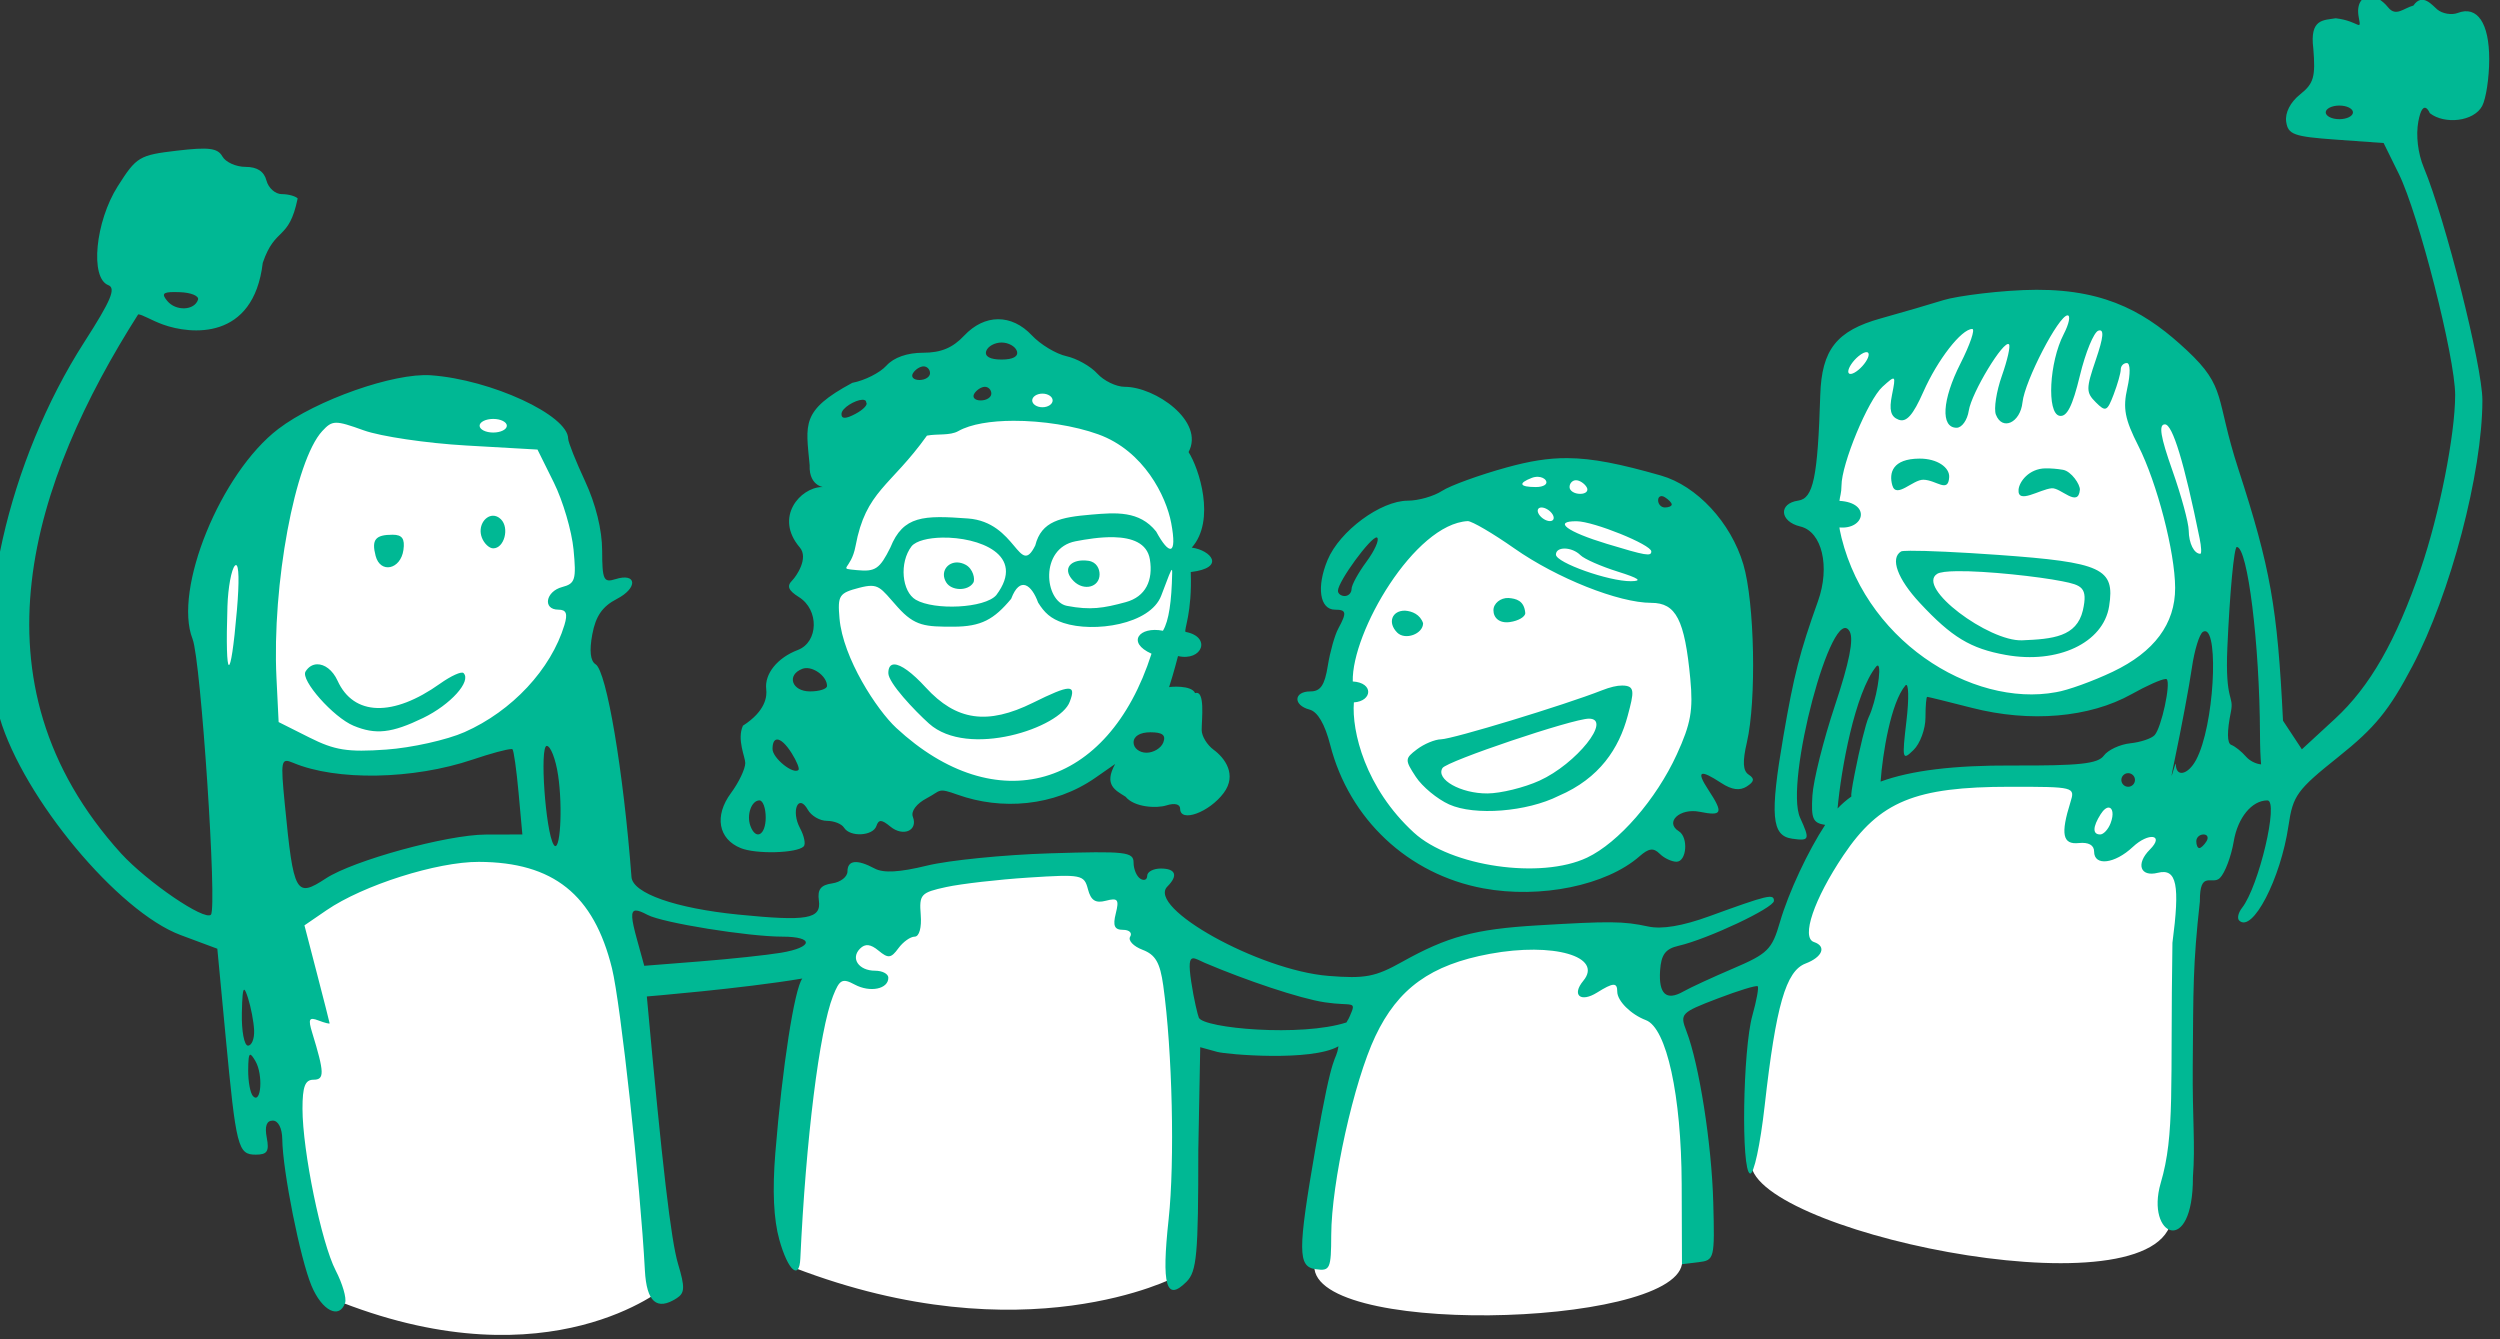 <?xml version="1.0" ?><svg height="181.415mm" viewBox="0 0 338.707 181.415" width="338.707mm" xmlns="http://www.w3.org/2000/svg">
    <rect x="0" y="0" width="338.707" height="181.415" fill="#333333" stroke="none"/>
    <path color="#000" d="m 13608.003,4719.269 c -98.259,-0.218 -84.489,45.205 -81.154,112.433 -4.753,73.313 76.1,106.706 144.241,77.006 68.14,-29.701 79.417,-181.942 -41.907,-188.78 -7.583,-0.427 -14.63,-0.645 -21.18,-0.659 z m -792.364,38.786 c -36.762,0.447 -65.054,28.555 -86.682,66.29 -56.745,174.892 157.034,127.885 168.336,68.055 14.602,-77.311 -16.86,-121.686 -62.92,-132.263 -6.477,-1.487 -12.719,-2.155 -18.734,-2.082 z m 314.94,6.011 c -45.1,1.158 -98.695,43.325 -109.47,93.826 -11.515,133.653 176.742,149.356 175.143,-6.736 -0.657,-64.084 -30.595,-87.991 -65.673,-87.09 z m 257.011,39.479 c -44.226,0.597 -94.834,38.404 -112.524,112.001 6.767,130.554 182.936,122.862 187.684,-13.996 2.3,-66.29 -33.614,-98.566 -75.16,-98.006 z m 209.127,153.712 c -107.182,-0.017 -112.971,163.392 -113.55,193.023 7.996,34.534 209.289,75.105 209.526,23.076 0.924,-202.564 26.711,-207.583 -88.083,-215.809 -2.691,-0.193 -5.321,-0.289 -7.893,-0.289 z m -748.118,35.653 c -45.347,0.286 -96.445,24.54 -102.073,55.793 -9.734,54.059 34.666,169.122 34.666,169.122 103.992,40.278 160.735,-7.691 160.735,-7.691 0,0 -6.41,-97.329 -23.148,-172.97 -7.061,-31.911 -37.09,-44.463 -70.18,-44.254 z m 285.838,6.272 c -5.176,0 -10.77,0.508 -16.816,1.55 -101.791,17.553 -94.032,-13.661 -111.114,199.785 114.794,44.124 189.819,4.488 189.819,4.488 -0.679,-93.48 15.758,-205.882 -61.889,-205.823 z m 233.073,38.737 c -3.608,-0.035 -7.245,0.101 -10.891,0.396 -71.583,5.769 -78.232,73.932 -91.052,159.508 -6.66,37.159 177.504,32.754 182.957,0.874 20.738,-121.233 -26.905,-160.249 -81.014,-160.778 z" fill="#FFFFFF" overflow="visible" paint-order="fill markers stroke" transform="translate(-160.777,-31.095) matrix(0.272,0,0,0.272,-3269.344,-1211.671)"/>
    <path d="m 13791.133,4567.221 c -4.015,0.038 -6.766,3.813 -5.507,10.399 1.443,7.547 0.205,1.836 -11.46,0.474 -6.109,1.023 -13.049,0.156 -11.169,15.07 1.16,14.173 0.219,17.437 -6.596,22.863 -4.852,3.864 -7.547,9.151 -6.917,13.572 0.915,6.412 3.757,7.438 24.786,8.94 l 23.752,1.697 7.525,15.268 c 9.895,20.074 28.102,91.48 28.102,110.21 0,19.819 -7.871,59.609 -17.13,86.594 -12.356,36.008 -25.338,58.7 -42.781,74.775 l -16.435,15.144 -9.405,-14.259 c -2.76,-56.522 -6.234,-76.084 -22.305,-125.548 -11.518,-35.456 -5.628,-40.292 -25.485,-58.85 -18.993,-17.75 -38.881,-30.346 -75.013,-30.233 -16.796,0.052 -39.7,3.079 -46.232,5.122 -6.532,2.042 -20.637,6.155 -31.343,9.14 -21.974,6.125 -29.41,15.548 -30.109,38.152 -1.268,41.04 -3.453,51.522 -10.964,52.592 -10,1.425 -9.269,10.459 1.044,12.894 10.788,2.547 14.921,20.014 8.791,37.165 -9.093,25.443 -12.006,36.816 -17.252,67.368 -6.755,39.351 -5.892,49.515 4.333,50.967 8.712,1.237 8.992,0.513 4.01,-10.422 -7.963,-17.475 16.129,-108.068 24.677,-92.794 2.132,3.811 -0.155,15.317 -7.332,36.869 -5.738,17.232 -10.792,37.438 -11.228,44.903 -0.672,11.479 0.193,13.613 6.355,14.578 -8.371,12.732 -18.161,33.396 -22.552,48.523 -3.935,13.557 -6.037,15.64 -23.155,22.95 -10.354,4.422 -21.562,9.599 -24.903,11.503 -8.531,4.86 -12.414,1.312 -11.595,-10.592 0.54,-7.828 2.684,-10.664 9.187,-12.162 14.519,-3.344 47.505,-18.883 47.505,-22.378 0,-3.692 -2.898,-3.003 -32.101,7.63 -13.468,4.903 -23.668,6.62 -30.538,5.139 -12.367,-2.667 -18.843,-2.731 -55.233,-0.557 -31.122,1.859 -44.714,5.532 -67.434,18.23 -13.317,7.442 -18.354,8.394 -36.672,6.923 -34.454,-2.766 -90.655,-34.009 -80.122,-44.541 5.439,-5.439 4.153,-8.929 -3.286,-8.929 -3.732,0 -6.785,1.616 -6.785,3.593 0,1.976 -1.529,2.651 -3.395,1.497 -1.866,-1.153 -3.393,-4.763 -3.393,-8.021 0,-5.382 -3.794,-5.806 -41.565,-4.647 -22.861,0.701 -50.455,3.453 -61.317,6.115 -13.713,3.36 -21.686,3.804 -26.075,1.455 -8.838,-4.73 -13.555,-4.218 -13.555,1.47 0,2.67 -3.437,5.34 -7.637,5.936 -5.644,0.802 -7.367,3.008 -6.614,8.461 1.28,9.278 -5.66,10.506 -40.042,7.085 -31.293,-3.114 -52.672,-10.62 -53.284,-18.707 -3.988,-52.66 -12.403,-102.591 -17.859,-105.963 -2.635,-1.628 -3.199,-6.733 -1.654,-14.963 1.706,-9.097 5.029,-13.88 12.231,-17.605 10.615,-5.489 9.987,-13.247 -0.795,-9.825 -5.789,1.837 -6.503,0.273 -6.534,-14.283 -0.02,-10.238 -3.19,-23.129 -8.482,-34.498 -4.648,-9.983 -8.451,-19.527 -8.451,-21.208 0,-11.694 -38.43,-29.453 -68.356,-31.586 -18.378,-1.31 -57.121,12.315 -76.031,26.738 -28.698,21.889 -52.416,80.018 -42.691,104.635 4.128,10.45 12.35,134.094 9.131,137.312 -3.171,3.172 -31.468,-16.1 -44.673,-30.427 -77.75,-85.796 -43.916,-186.26 8.442,-268.601 1.981,0 6.463,2.938 12.379,5.077 13.623,4.926 45.069,8.273 49.68,-30.744 6.285,-18.396 12.953,-10.597 17.389,-32.094 -1.171,-1.171 -4.75,-2.129 -7.954,-2.129 -3.204,0 -6.623,-3.053 -7.599,-6.785 -1.188,-4.543 -4.629,-6.787 -10.408,-6.787 -4.747,0 -9.939,-2.338 -11.539,-5.196 -2.34,-4.183 -6.752,-4.743 -22.624,-2.878 -18.802,2.21 -20.172,3.031 -29.498,17.735 -11.187,17.642 -13.882,45.722 -4.726,49.236 3.968,1.523 1.414,7.603 -11.919,28.357 -38.082,59.281 -56.215,139.794 -42.149,187.159 11.905,40.091 58.978,96.618 90.115,108.215 l 18.283,6.811 4.131,43.652 c 5.244,55.407 6.138,58.92 14.991,58.92 5.762,0 6.809,-1.615 5.496,-8.482 -1.087,-5.688 -0.1,-8.482 2.997,-8.482 2.748,0 4.665,3.777 4.737,9.329 0.2,15.77 8.935,59.524 14.563,72.954 v 0 c 5.231,12.481 13.882,16.865 16.74,8.482 0.795,-2.333 -1.322,-9.584 -4.705,-16.116 -7.129,-13.765 -16.533,-59.604 -16.533,-80.588 0,-11.019 1.292,-14.421 5.483,-14.421 5.566,0 5.469,-3.466 -0.666,-23.476 -2.076,-6.774 -1.533,-7.83 3.118,-6.045 3.1,1.189 5.61,1.829 5.577,1.421 -0.03,-0.408 -2.865,-11.551 -6.298,-24.762 l -6.24,-24.022 10.969,-7.517 c 18.245,-12.502 55.054,-24.187 75.928,-24.105 37.053,0.145 57.225,16.276 66.287,53.013 4.301,17.435 14.101,107.426 16.387,150.472 0.836,15.765 5.942,20.23 15.847,13.864 4.066,-2.612 4.176,-5.4 0.676,-17.084 -3.487,-11.638 -7.871,-48.792 -15.552,-133.225 0,0 47.69,-3.913 77.451,-8.94 -3.947,5.113 -9.987,44.134 -13.449,86.89 -1.518,18.747 -0.855,33.046 2.006,43.263 4.295,15.343 9.939,20.378 10.449,9.323 2.736,-59.268 9.497,-113.52 16.293,-130.774 3.26,-8.275 4.621,-8.99 10.812,-5.677 7.651,4.095 16.733,2.243 16.733,-3.412 0,-1.925 -2.962,-3.499 -6.585,-3.499 -8.172,0 -12.373,-6.152 -7.515,-11.009 2.581,-2.581 5.254,-2.288 9.233,1.014 4.8,3.983 6.21,3.817 9.85,-1.161 2.337,-3.196 5.994,-5.809 8.128,-5.809 2.284,0 3.527,-4.477 3.021,-10.886 -0.805,-10.166 0.03,-11.081 12.711,-13.83 7.464,-1.619 25.952,-3.741 41.084,-4.713 26.303,-1.69 27.6,-1.435 29.491,5.796 1.47,5.623 3.767,7.096 8.948,5.741 5.954,-1.557 6.672,-0.632 4.923,6.338 -1.551,6.175 -0.672,8.159 3.609,8.159 3.111,0 4.712,1.531 3.556,3.401 -1.156,1.87 1.618,4.812 6.164,6.54 6.439,2.448 8.718,6.384 10.313,17.809 4.538,32.475 5.804,87.628 2.673,116.459 -3.583,32.978 -1.233,41.222 8.871,31.124 5.173,-5.169 5.916,-13.353 5.916,-65.322 l 0.961,-51.55 8.483,2.338 c 4.665,1.285 46.874,4.936 60.363,-2.797 -1.445,9.086 -2.449,-1.456 -11.417,50.58 -8.914,51.712 -8.895,59.181 0.14,60.464 7.092,1.007 7.637,-0.2 7.679,-16.967 0.07,-25.971 11.241,-76.407 21.946,-99.035 11.308,-23.904 27.626,-35.653 57.071,-41.092 31.658,-5.847 56.571,1.345 46.537,13.434 -5.912,7.124 -1.385,11.009 6.843,5.871 8.099,-5.058 10.071,-5.151 10.071,-0.476 0,4.62 6.787,11.372 14.28,14.208 10.316,3.905 17.649,37.493 17.81,81.549 l 0.146,40.011 8.179,-0.989 c 7.993,-0.968 8.16,-1.644 7.404,-29.833 -0.779,-29.071 -7,-68.757 -13.372,-85.295 -3.327,-8.632 -2.779,-9.204 15.478,-16.191 10.409,-3.983 19.424,-6.742 20.036,-6.13 0.612,0.612 -0.576,7.133 -2.64,14.493 -4.795,17.101 -5.699,77.532 -1.178,78.793 1.899,0.53 5.086,-14.277 7.302,-33.932 5.617,-49.812 10.549,-66.957 20.336,-70.678 8.479,-3.224 10.58,-8.582 4.197,-10.709 -6.509,-2.17 -0.01,-21.328 14.613,-43.112 18.117,-26.982 35.685,-34.223 83.04,-34.223 32.153,0 32.478,0.084 30.114,7.636 -5.002,15.976 -3.93,21.253 4.143,20.398 4.859,-0.514 7.635,1.027 7.635,4.241 0,7.393 10.257,6.162 19.279,-2.314 7.897,-7.418 15.969,-6.167 8.487,1.315 -7.107,7.107 -4.826,13.777 3.954,11.573 9.555,-2.398 11.054,6.151 7.288,34.887 -1.154,71.688 1.371,95.36 -5.856,119.699 -7.67,26.485 16.22,37.191 16.066,-3.118 1.242,-15.863 -0.302,-29.019 -0.09,-55.259 0.315,-38.708 0.02,-50.039 3.555,-81.972 -0.141,-15.935 6.164,-7.838 9.991,-11.665 2.511,-2.512 5.607,-10.725 6.879,-18.252 1.995,-11.811 9.036,-20.381 16.745,-20.381 5.861,0 -4.243,42.862 -12.616,53.524 -1.868,2.378 -2.518,5.204 -1.443,6.279 6.533,6.533 20.699,-20.691 24.594,-47.264 2.2,-15.001 4.186,-17.736 24.882,-34.253 18.225,-14.546 25.212,-23.112 36.838,-45.171 18.981,-36.016 34.85,-96.321 34.85,-132.48 0,-16.899 -18.464,-90.198 -29.198,-115.892 -2.919,-6.982 -3.993,-16.061 -2.709,-22.903 2.336,-12.451 5.75,-4.124 5.75,-4.124 7.262,5.674 21.853,4.228 26.041,-3.597 1.932,-3.61 3.513,-14.11 3.513,-23.335 0,-18.014 -5.939,-26.745 -15.657,-23.016 -3.059,1.174 -7.652,0.402 -10.205,-1.716 -2.553,-2.119 -7.388,-8.522 -11.908,-1.953 -4.913,1.284 -8.659,5.744 -12.575,0.908 -3.052,-3.768 -6.391,-5.489 -9.138,-5.462 z m -15.168,54.351 c 3.733,0 6.788,1.528 6.788,3.395 0,1.866 -3.055,3.393 -6.788,3.393 -3.732,0 -6.785,-1.526 -6.785,-3.393 0,-1.866 3.053,-3.395 6.785,-3.395 z m -1078.458,92.894 c 0.824,-6e-4 1.757,0.021 2.802,0.058 5.6,0.199 9.677,1.888 9.061,3.754 -1.793,5.427 -11.007,5.807 -15.302,0.632 -2.832,-3.412 -2.331,-4.439 3.439,-4.443 z m 943.068,11.607 c 1.618,0 0.753,4.23 -1.921,9.399 -7.193,13.909 -8.505,39.321 -2.098,40.628 3.694,0.753 6.484,-4.736 10.179,-20.032 2.8,-11.588 6.944,-21.659 9.208,-22.38 2.96,-0.942 2.601,3.138 -1.272,14.504 -4.925,14.428 -4.927,16.287 -0.02,21.189 4.903,4.902 5.683,4.559 8.906,-3.918 1.943,-5.11 3.533,-10.72 3.533,-12.464 0,-1.745 1.365,-3.174 3.035,-3.174 1.743,0 1.842,5.296 0.23,12.443 -2.281,10.113 -1.257,15.5 5.471,28.776 9.339,18.431 18.29,52.95 18.347,70.757 0.05,17.885 -10.385,31.937 -31.038,41.77 h 0.01 c -9.956,4.74 -22.681,9.33 -28.279,10.201 -41.901,7.809 -97.138,-26.175 -108.012,-82.07 12.663,1.22 15.964,-12.316 0.113,-13.228 0.195,-2.096 1.012,-3.967 1.012,-7.564 0,-10.84 13.251,-42.777 20.455,-49.295 6.605,-5.977 6.7,-5.894 4.693,4.139 -1.502,7.511 -0.63,10.783 3.273,12.281 3.908,1.499 7.193,-2.19 12.368,-13.889 7.065,-15.97 18.977,-31.286 24.331,-31.286 1.573,0 -1.074,7.76 -5.88,17.246 -9.147,18.05 -9.969,31.956 -1.892,31.956 2.614,0 5.333,-3.817 6.045,-8.48 1.366,-8.948 17.508,-35.603 20.033,-33.079 0.813,0.813 -0.77,7.851 -3.519,15.64 -2.747,7.789 -4.1,16.5 -3.003,19.358 3.164,8.245 12.173,4.086 13.255,-6.119 1.133,-10.669 18.047,-43.308 22.445,-43.308 z m -532.704,1.927 c -5.897,0.03 -11.806,2.77 -16.92,8.214 -5.693,6.06 -11.525,8.482 -20.423,8.482 -7.931,0 -14.578,2.345 -18.295,6.451 -3.21,3.548 -10.837,7.387 -16.948,8.534 -25.832,13.87 -23.119,20.539 -21.259,41.015 -0.487,11.514 8.875,10.892 6.025,10.892 -10.62,0.246 -23.836,14.984 -10.943,30.082 4.527,5.3 -1.708,14.381 -3.794,16.467 -2.796,2.796 -1.902,4.973 3.394,8.28 10.102,6.308 9.74,22.411 -0.589,26.338 -10.19,3.874 -16.659,11.93 -15.718,19.577 0.415,3.377 -0.145,10.778 -11.617,18.133 -3.079,6.939 1.178,15.64 1.178,18.575 0,2.935 -3.211,9.681 -7.137,14.991 -8.38,11.335 -6.321,22.878 4.89,27.404 h -0.01 c 7.688,3.103 27.954,2.56 31.354,-0.84 1.089,-1.089 0.26,-5.196 -1.843,-9.127 -4.606,-8.606 -0.786,-17.533 3.911,-9.14 1.7,3.039 5.98,5.526 9.51,5.526 3.529,0 7.36,1.528 8.514,3.395 2.976,4.815 14.428,4.212 16.131,-0.849 1.121,-3.331 2.609,-3.269 6.921,0.291 6.384,5.268 13.875,2.046 11.236,-4.832 -1.067,-2.778 1.783,-6.584 6.961,-9.297 7.256,-3.802 5.147,-5.367 15.34,-1.725 21.648,7.735 47.868,6.016 68.619,-8.453 l 9.837,-6.859 c -5.798,10.461 0.1,13.107 5.184,16.301 4.324,5.341 15.493,5.87 20.305,4.343 4.158,-1.32 6.88,-0.657 6.88,1.674 0,7.089 14.5,1.81 21.716,-7.906 6.73,-9.061 0.558,-17.394 -5.048,-21.502 -3.266,-2.393 -5.94,-6.8 -5.94,-9.795 0,-5.425 1.828,-20.093 -3.272,-18.392 -1.77,-4.162 -12.649,-3.192 -12.963,-2.98 2.434,-7.485 4.443,-15.491 4.443,-15.491 12.111,2.764 16.855,-9.595 3.755,-12.039 -0.904,-1.11 3.351,-9.443 2.594,-29.808 17.791,-2.146 9.99,-10.9 0.506,-12.175 12.109,-13.655 3.567,-39.598 -1.597,-47.589 8.201,-15.324 -16.614,-32.505 -31.788,-32.505 -4.242,0 -10.401,-2.969 -13.682,-6.596 -3.282,-3.627 -10.198,-7.521 -15.368,-8.657 -5.171,-1.135 -12.915,-5.804 -17.208,-10.373 -5.064,-5.391 -10.948,-8.069 -16.845,-8.038 z m 1.742,11.607 c 3.421,0 6.858,1.908 7.636,4.241 0.895,2.686 -1.905,4.241 -7.636,4.241 -5.731,0 -8.528,-1.555 -7.633,-4.241 0.777,-2.333 4.212,-4.241 7.633,-4.241 z m 431.062,4.805 c 0.545,0.088 0.861,0.479 0.861,1.189 0,1.866 -2.291,5.296 -5.09,7.619 -2.839,2.356 -5.09,2.722 -5.09,0.83 0,-1.866 2.29,-5.293 5.09,-7.617 1.774,-1.473 3.32,-2.168 4.229,-2.021 z m -469.882,7.072 c 1.756,0 3.193,1.526 3.193,3.393 0,1.866 -2.38,3.393 -5.29,3.393 -2.91,0 -4.346,-1.526 -3.192,-3.393 1.153,-1.866 3.533,-3.393 5.289,-3.393 z m 30.538,10.18 c 1.755,0 3.195,1.526 3.195,3.393 0,1.866 -2.383,3.393 -5.293,3.393 -2.91,0 -4.346,-1.526 -3.192,-3.393 1.154,-1.866 3.533,-3.393 5.29,-3.393 z m 28.642,3.393 c 2.799,0 5.09,1.526 5.09,3.393 0,1.866 -2.291,3.393 -5.09,3.393 -2.8,0 -5.09,-1.526 -5.09,-3.393 0,-1.866 2.29,-3.393 5.09,-3.393 z m -89.708,3.054 c 1.154,-0.037 1.922,0.351 1.922,1.34 v 0 c 1.013,1.013 -1.344,3.545 -5.236,5.628 -4.907,2.626 -7.077,2.677 -7.077,0.168 0,-3.085 6.928,-7.028 10.391,-7.138 z m -183.85,9.548 c 3.733,0 6.786,1.526 6.786,3.393 0,1.866 -3.053,3.393 -6.786,3.393 -3.732,0 -6.787,-1.526 -6.787,-3.393 0,-1.866 3.055,-3.393 6.787,-3.393 z m 259.126,0.932 c 14.346,-0.042 30.44,2.478 42.261,6.749 22.697,8.2 33.817,30.833 36.319,44.169 3.1,16.527 -1.002,16.202 -7.496,4.233 -8.348,-10.464 -20.169,-9.452 -32.253,-8.427 -15.288,1.296 -24.892,3.144 -27.96,15.367 -8.066,16.285 -9.237,-11.656 -33.541,-13.438 -22.082,-1.619 -32.21,-1.478 -38.636,14.48 -5.302,10.663 -7.494,12.146 -16.644,11.254 -10.195,-0.993 -2.965,0.17 -0.709,-11.966 5.141,-27.65 17.334,-29.503 35.572,-55.03 5.114,-1.008 11.455,0.095 15.615,-2.259 6.214,-3.516 16.314,-5.099 27.472,-5.133 z m -337.386,0.97 c 2.756,-0.046 6.663,1.231 13.789,3.797 8.398,3.023 31.304,6.414 50.9,7.534 l 35.626,2.035 8.168,16.476 c 4.492,9.062 8.894,24.039 9.782,33.283 1.441,14.994 0.834,17.012 -5.621,18.701 -8.331,2.179 -9.879,11.281 -1.919,11.281 3.938,0 4.717,1.98 3.006,7.634 -6.689,22.085 -26.101,42.9 -49.77,53.366 -8.798,3.89 -26.355,7.803 -39.021,8.697 -19.232,1.357 -25.542,0.362 -38.296,-6.043 l -15.269,-7.668 -1.079,-22.055 c -2.265,-46.325 9.228,-108.223 22.819,-122.902 2.522,-2.724 4.128,-4.092 6.885,-4.137 z m 910.946,0.804 c 3.81,0 9.597,19.029 17.28,56.836 0.852,4.199 1.012,7.634 0.355,7.634 -3.13,0 -5.729,-5.197 -5.792,-11.592 -0.04,-3.888 -3.709,-17.377 -8.155,-29.974 -5.949,-16.857 -6.923,-22.904 -3.688,-22.904 z m -297.642,16.82 c -9.812,-0.054 -19.003,1.537 -30.233,4.633 -13.571,3.742 -28.059,8.999 -32.192,11.681 -4.134,2.683 -11.795,4.877 -17.026,4.877 -13.527,0 -33.961,15.081 -39.993,29.516 -5.622,13.457 -3.94,24.775 3.685,24.775 5.714,0 5.971,1.45 1.655,9.378 -1.764,3.241 -4.124,11.617 -5.244,18.615 -1.546,9.67 -3.628,12.724 -8.67,12.724 -8.382,0 -8.705,6.881 -0.424,9.046 4.045,1.058 7.637,7.203 10.313,17.645 9.468,36.94 38.83,64.45 76.202,71.391 28.513,5.296 61.296,-1.423 77.865,-15.957 4.614,-4.047 6.949,-4.347 10.009,-1.287 2.196,2.196 5.977,3.99 8.402,3.99 5.081,0 6.019,-12.178 1.169,-15.176 -7.224,-4.464 0.461,-11.676 10.337,-9.701 11.346,2.269 11.977,0.708 4.392,-10.869 -6.252,-9.541 -4.375,-10.531 6.48,-3.418 5.135,3.364 9.166,3.908 12.605,1.697 3.771,-2.422 4.026,-3.92 1.002,-5.881 -2.923,-1.895 -3.182,-6.398 -0.929,-16.116 4.833,-20.85 3.859,-69.714 -1.768,-88.664 -6.194,-20.858 -23.144,-39.118 -41.064,-44.237 -20.317,-5.804 -33.957,-8.594 -46.573,-8.663 z m 175.381,0.239 c -13.481,0.062 -15.292,7.109 -13.548,13.287 1.944,6.891 10.219,-2.87 15.483,-2.765 6.495,0.13 12.383,6.906 12.853,-1.285 0.273,-4.773 -5.867,-9.278 -14.788,-9.237 z m 62.697,4.865 c -8.169,0.12 -13.006,6.634 -13.351,10.547 -0.674,7.627 10.636,-0.153 16.536,-0.637 4.494,-0.369 13.171,9.91 14.003,0.797 0.234,-2.571 -4.227,-9.276 -8.427,-9.996 -3.07,-0.526 -6.038,-0.75 -8.761,-0.71 z m -252.648,4.213 c 1.687,0.076 3.174,0.729 3.863,1.844 1.103,1.785 -1.139,3.246 -4.981,3.246 -8.193,0 -9.02,-1.888 -2.006,-4.58 1.027,-0.394 2.113,-0.556 3.124,-0.51 z m 18.841,1.695 c 1.757,0 4.137,1.528 5.29,3.395 1.153,1.866 -0.283,3.393 -3.192,3.393 -2.91,0 -5.293,-1.526 -5.293,-3.393 0,-1.866 1.44,-3.395 3.195,-3.395 z m 42.417,7.929 c 0.542,-0.053 1.193,0.122 1.893,0.555 1.866,1.153 3.395,2.769 3.395,3.593 0,0.823 -1.529,1.497 -3.395,1.497 -1.866,0 -3.393,-1.618 -3.393,-3.595 0,-1.235 0.597,-1.961 1.5,-2.05 z m -59.584,5.645 c 1.867,0 4.337,1.526 5.49,3.393 1.153,1.866 0.572,3.393 -1.295,3.393 -1.867,0 -4.336,-1.526 -5.49,-3.393 -1.153,-1.866 -0.571,-3.393 1.295,-3.393 z m -522.354,4.105 c -4.054,0.127 -7.562,5.407 -5.441,10.935 1.122,2.925 3.664,5.317 5.647,5.317 5.497,0 8.187,-10.135 3.844,-14.478 -1.285,-1.285 -2.698,-1.816 -4.05,-1.774 z m 485.619,2.68 c 2.102,0 12.543,6.117 23.202,13.594 21.214,14.881 52.009,27.123 68.225,27.123 12.324,0 16.641,8.398 19.419,37.769 1.486,15.701 0.289,22.423 -6.719,37.731 -10.243,22.374 -29.007,43.959 -44.679,51.397 -23.007,10.917 -67.821,4.454 -86.261,-12.441 -24.289,-22.253 -31.036,-50.519 -29.907,-64.875 9.261,-0.603 9.965,-9.829 -0.557,-10.419 -0.624,-24.51 30.787,-78.461 57.277,-79.879 z m 54.273,0.074 c 8.501,0.076 37.154,11.667 37.154,15.029 0,2.58 -2.643,2.132 -22.057,-3.75 -20.012,-6.063 -27.137,-11.386 -15.097,-11.28 z m -589.783,6.713 c -8.619,0 -10.591,2.452 -8.476,10.539 2.347,8.973 12.455,6.827 13.849,-2.939 0.797,-5.588 -0.625,-7.6 -5.373,-7.6 z m 359.37,1.24 c 8.668,0.233 16.467,2.772 17.811,11.056 1.688,10.399 -2.06,18.563 -11.998,21.276 -11.184,3.053 -17.626,4.089 -29.305,1.863 -11.201,-2.135 -13.864,-28.702 4.314,-32.177 5.167,-0.988 12.435,-2.2 19.178,-2.018 z m 130.818,0.117 c 0.1,0.014 0.17,0.053 0.235,0.117 1.101,1.101 -1.327,6.503 -5.393,12.003 -4.067,5.5 -7.394,11.588 -7.394,13.53 0,1.942 -1.525,3.531 -3.392,3.531 -1.867,0 -3.392,-1.173 -3.392,-2.606 0,-4.631 16.459,-27.027 19.336,-26.575 z m -216.371,0.074 c 17.87,-0.28 42.105,8.367 26.843,28.668 -5.752,6.55 -30.858,7.669 -40.072,2.301 -6.939,-4.041 -8.377,-18.496 -2.077,-26.702 2.295,-2.68 8.313,-4.157 15.306,-4.267 z m 644.763,4.667 c 5.389,0 11.355,48.18 11.545,93.239 0.03,6.828 0.246,11.619 0.553,15.057 -2.595,-0.232 -5.672,-1.744 -7.498,-3.846 -2.228,-2.568 -5.543,-5.207 -7.362,-5.864 -2.116,-0.763 -2.184,-6.704 -0.19,-16.463 1.715,-8.398 -2.972,-4.546 -1.755,-32.073 1.217,-27.527 3.335,-50.05 4.707,-50.05 z m -334.63,0.789 c 2.526,0.064 5.587,1.182 7.723,3.318 1.881,1.881 10.204,5.548 18.495,8.149 10.657,3.343 12.587,4.746 6.589,4.794 -11.042,0.088 -37.324,-9.243 -37.324,-13.251 0,-2.082 1.99,-3.074 4.517,-3.01 z m 171.989,1.098 c -2.63,0.021 -4.252,0.132 -4.603,0.347 -5.537,3.395 -1.798,13.642 9.357,25.639 15.877,17.075 25.248,22.747 42.797,25.901 25.942,4.662 48.6,-6.005 51.484,-24.235 2.99,-18.893 -3.469,-21.882 -55.284,-25.588 -18.896,-1.351 -35.86,-2.124 -43.751,-2.063 z m -412.398,4.828 c -6.55,0.237 -9.875,4.733 -4.304,10.303 5.077,5.077 12.889,3.063 12.889,-3.397 0,-2.644 -1.399,-6.142 -5.597,-6.738 -1.051,-0.149 -2.053,-0.202 -2.988,-0.168 z m -62.001,1.01 c -5.298,-0.298 -8.942,4.839 -5.795,9.929 2.657,4.301 10.848,4.404 13.465,0.17 1.096,-1.772 -0.129,-6.992 -3.8,-8.957 -1.337,-0.715 -2.647,-1.073 -3.87,-1.142 z m -359.592,1.293 c 1.508,-0.082 1.707,8.141 0.494,22.351 -3.198,37.428 -5.978,36.345 -4.727,-1.84 0.305,-9.331 1.981,-18.427 3.723,-20.215 0.184,-0.189 0.354,-0.287 0.51,-0.296 z m 466.191,2.427 c 0.133,0.106 0.165,0.641 0.146,1.532 -0.284,14.183 -1.626,23.771 -4.595,28.753 -11.779,-2.326 -18.306,5.8 -5.697,11.435 -21.603,67.494 -77.469,83.03 -127.15,36.957 -9.608,-8.911 -26.551,-34.703 -28.263,-54.562 -0.987,-11.461 -0.237,-12.616 9.899,-15.242 9.801,-2.54 10.244,-0.239 19.122,9.697 8.55,9.569 13.925,9.695 27.63,9.695 13.987,0 20.292,-3.63 28.848,-13.879 4.409,-11.671 10.274,-6.896 13.427,1.865 3.102,4.965 6.151,8.01 12.635,10.15 15.07,4.973 43.231,0.847 48.692,-13.617 3.598,-9.534 4.907,-13.099 5.306,-12.783 z m 391.067,0.611 c 14.657,-0.185 40.758,2.694 52.42,5.026 9.689,1.938 12.86,3.053 10.274,14.519 -3.133,13.153 -14.951,14.267 -30.253,14.896 -16.562,0.681 -53.009,-26.343 -42.327,-33.101 1.384,-0.876 5.001,-1.279 9.886,-1.34 z m -223.401,13.361 c -3.975,-0.18 -7.498,2.732 -7.498,6.08 0,3.827 2.969,6.65 8.222,5.904 4.199,-0.596 7.633,-2.613 7.633,-4.479 -0.514,-6.324 -4.67,-7.204 -8.357,-7.505 z m -51.515,6.312 c -6.449,-0.133 -8.923,5.917 -3.914,10.926 3.953,3.953 12.89,0.703 12.89,-4.688 -1.45,-4.321 -5.434,-5.998 -8.976,-6.238 z m 398.467,10.218 c 6.848,0.034 4.593,47.185 -4.464,64.11 -4.033,7.534 -10.082,8.81 -10.082,2.125 0,-2.464 -4.218,15.129 -0.712,-1.536 3.504,-16.665 7.409,-37.516 8.677,-46.337 1.269,-8.821 3.744,-16.929 5.503,-18.016 0.381,-0.236 0.741,-0.348 1.078,-0.347 z m -940.405,16.495 c -2.207,0.065 -4.269,1.222 -5.738,3.599 -2.611,4.225 13.856,22.816 23.922,27.006 11.002,4.58 19.025,3.686 34.615,-3.861 13.706,-6.635 24.218,-18.316 20.147,-22.387 -0.978,-0.977 -6.244,1.407 -11.707,5.296 -23.426,16.681 -43.012,16.117 -51.025,-1.47 -2.446,-5.368 -6.534,-8.293 -10.214,-8.185 z m 287.549,0.07 c -1.923,-0.011 -3.001,1.401 -3.001,4.316 0,4.868 13.045,18.642 20.242,25.118 19.41,17.463 65.501,2.155 70.144,-10.905 3.357,-8.746 0.265,-8.653 -18.324,0.547 -22.669,11.219 -38.211,9.005 -53.431,-7.613 -6.861,-7.49 -12.424,-11.447 -15.63,-11.462 z m 489.901,0.564 c 2.045,0.518 -0.823,17.938 -4.614,25.754 -1.358,2.799 -4.499,15.504 -6.978,28.23 -1.401,7.188 -1.841,10.295 -1.647,11.256 -2.556,1.812 -4.833,3.791 -6.845,5.945 1.673,-18.976 8.537,-57.542 19.286,-70.774 0.321,-0.338 0.586,-0.464 0.798,-0.411 z m -533.851,1.261 c 4.6,-0.13 10.411,4.461 10.411,8.893 0,1.493 -3.817,2.714 -8.482,2.714 -9.078,0 -11.842,-8.164 -3.807,-11.248 0.587,-0.225 1.221,-0.341 1.878,-0.359 z m 677.089,5.428 c 0.313,-0.021 0.527,0.017 0.632,0.121 2.114,2.114 -2.629,24.028 -6.009,27.813 -1.519,1.7 -6.992,3.541 -12.163,4.092 -5.169,0.551 -11.083,3.306 -13.14,6.119 -2.998,4.101 -12.099,5.081 -45.87,4.941 -28.786,-0.119 -50.037,2.423 -65.346,8.015 0.985,-13.716 5.042,-39.303 12.405,-47.962 1.583,-1.505 1.801,6.425 0.484,17.622 -2.273,19.338 -2.098,20.07 3.533,14.583 3.261,-3.177 5.929,-10.431 5.929,-16.118 0,-5.688 0.385,-10.341 0.857,-10.341 0.472,0 10.501,2.472 22.288,5.492 28.994,7.428 58.554,4.888 79.52,-6.83 7.698,-4.302 14.693,-7.398 16.88,-7.547 z m -270.601,3.254 c -2.578,-0.02 -5.979,0.765 -10.15,2.41 -18.496,7.295 -74.254,24.261 -80.108,24.375 -3.037,0.059 -8.409,2.293 -11.935,4.962 -6.111,4.626 -6.138,5.272 -0.591,13.736 3.2,4.885 10.666,11.068 16.59,13.74 12.712,5.733 38.749,3.691 54.566,-4.279 20.397,-8.744 30.042,-23.655 34.37,-39.875 3.153,-11.817 3.847,-15.019 -2.742,-15.07 z m -16.577,16.497 c 11.736,0 -6.24,22.531 -24.646,30.89 -7.612,3.457 -19.274,6.322 -25.915,6.362 -13.27,0.082 -25.855,-7.029 -22.383,-12.647 2.122,-3.435 64.884,-24.605 72.944,-24.605 z m -218.43,6.787 c 6.052,0 7.835,1.413 6.423,5.09 -1.074,2.799 -4.843,5.09 -8.376,5.09 -3.532,0 -6.424,-2.291 -6.424,-5.09 0,-3.15 3.193,-5.09 8.377,-5.09 z m -185.977,3.603 c 1.785,-0.089 4.46,2.263 7.36,6.906 2.445,3.914 3.944,7.618 3.333,8.229 -2.521,2.52 -12.931,-5.873 -12.931,-10.424 0,-3.096 0.85,-4.642 2.238,-4.711 z m -114.691,3.184 c 1.9,0 4.435,6.529 5.632,14.51 2.478,16.525 1.009,39.793 -2.191,34.689 -4.065,-6.484 -7.053,-49.2 -3.441,-49.2 z m -17.686,1.57 c 0.326,-0.011 0.536,0.027 0.617,0.109 0.647,0.648 2.019,10.461 3.048,21.806 l 1.87,20.626 -18.286,0.051 c -19.166,0.053 -65.932,12.893 -79.612,21.857 v 0 c -14.943,9.791 -16.053,7.784 -20.419,-36.863 -2.159,-22.081 -1.921,-23.284 4.099,-20.751 21.648,9.109 59.759,8.425 89.465,-1.604 8.978,-3.031 16.936,-5.173 19.218,-5.228 z m 805.38,12.002 c 1.867,0 3.394,1.526 3.394,3.393 0,1.866 -1.527,3.393 -3.394,3.393 -1.865,0 -3.392,-1.526 -3.392,-3.393 0,-1.866 1.527,-3.393 3.392,-3.393 z m -681.744,13.572 c 1.711,0 3.109,3.817 3.109,8.482 0,8.848 -4.918,11.586 -7.619,4.241 -2.023,-5.504 0.535,-12.724 4.51,-12.724 z m 672.114,3.573 c 1.834,0.111 2.641,3.19 0.866,7.817 v 0 c -1.177,3.067 -3.503,5.575 -5.169,5.575 -3.867,0 -3.781,-3.735 0.231,-10.08 1.504,-2.377 2.973,-3.379 4.074,-3.312 z m 47.155,13.392 c 1.976,0 2.651,1.528 1.497,3.395 -1.153,1.866 -2.772,3.393 -3.594,3.393 -0.823,0 -1.495,-1.526 -1.495,-3.393 0,-1.866 1.616,-3.395 3.592,-3.395 z m -780.848,37.897 c 1.252,-0.039 3.179,0.756 5.867,2.18 7.439,3.942 50.097,10.822 67.106,10.822 15.923,0 15.492,5.326 -0.649,8.023 -6.998,1.169 -25.191,3.112 -40.428,4.316 l -27.702,2.189 -3.592,-13.011 c -2.849,-10.315 -3.357,-14.434 -0.602,-14.519 z m 277.458,23.812 c 1.32,-0.154 3.398,1.171 6,2.278 20.326,8.643 47.235,17.756 59.745,19.632 13.773,2.066 15.95,-1.156 12.522,6.651 -1.148,2.615 -0.705,1.295 -1.759,3.367 -22.484,7.311 -71.017,2.926 -73.53,-2.34 -0.455,-0.954 -2.458,-8.874 -3.822,-18.037 -1.297,-8.706 -0.853,-11.353 0.844,-11.552 z m -472.516,15.642 c 0.438,0.072 1.034,1.493 1.865,4.086 1.495,4.666 2.871,11.919 3.056,16.118 0.186,4.199 -1.19,7.634 -3.056,7.634 -1.866,0 -3.241,-7.252 -3.054,-16.116 0.172,-8.21 0.458,-11.842 1.189,-11.722 z m 2.908,32.388 c 0.538,-0.18 1.376,0.949 2.678,3.184 3.879,6.665 2.876,21.587 -1.176,17.473 -1.399,-1.421 -2.498,-7.293 -2.441,-13.047 0.05,-4.982 0.246,-7.378 0.939,-7.61 z" fill="#00B894" transform="translate(-160.777,-31.095) matrix(0.272,0,0,0.272,-3269.344,-1211.671)"/>
</svg>